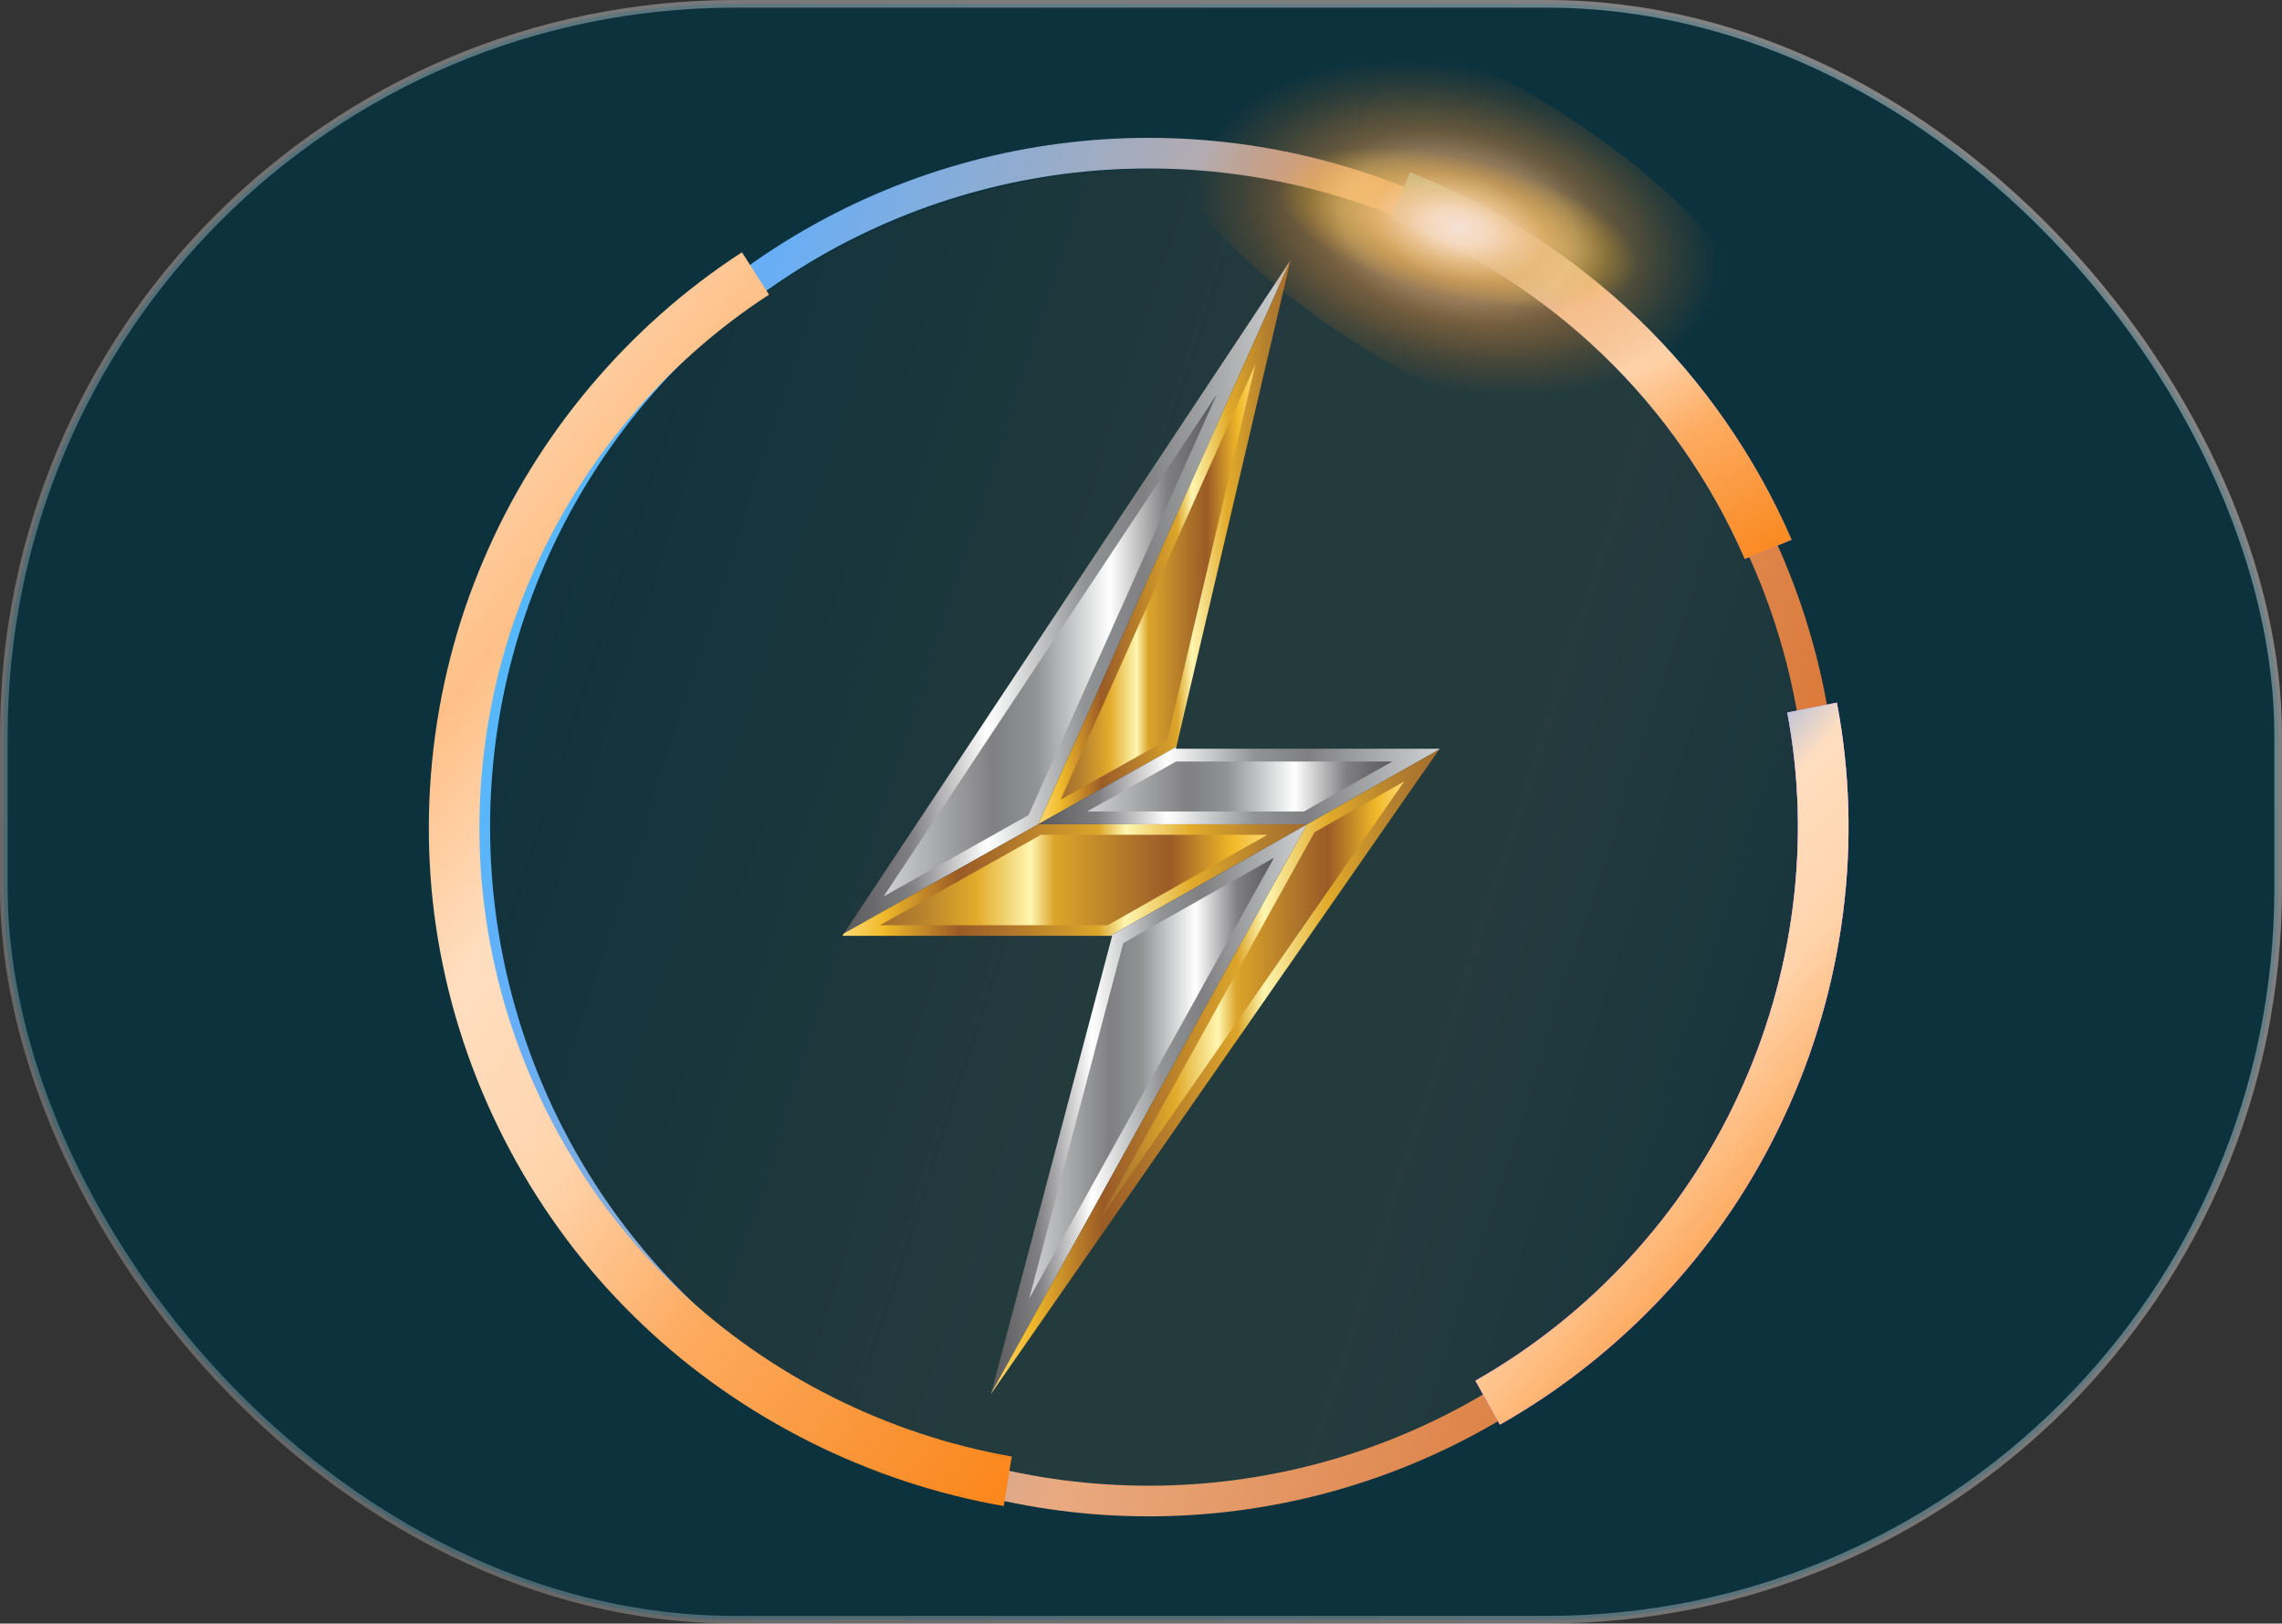 <svg width="149" height="106" viewBox="0 0 149 106" fill="none" xmlns="http://www.w3.org/2000/svg">
<rect x="0" y="0" width="149" height="106" fill="#333333" stroke="none"/>
<rect x="0.25" y="0.25" width="148.5" height="105.5" rx="47.75" fill="#0C323E" stroke="url(#paint0_linear_129_73)" stroke-width="0.5"/>
<path opacity="0.5" d="M115.468 37.734C117.619 42.944 118.739 48.569 118.711 54.199C118.691 59.826 117.535 65.446 115.344 70.639C113.152 75.831 109.925 80.593 105.895 84.555C101.87 88.526 97.043 91.683 91.789 93.819C86.534 95.951 80.86 97.062 75.183 97.034C69.506 97.016 63.838 95.869 58.6 93.696C53.364 91.522 48.562 88.324 44.565 84.327C40.56 80.337 37.376 75.55 35.221 70.342C33.07 65.132 31.95 59.507 31.978 53.877C31.997 48.249 33.153 42.63 35.344 37.437C37.537 32.244 40.764 27.484 44.794 23.521C48.819 19.55 53.647 16.393 58.9 14.257C64.155 12.124 69.829 11.014 75.507 11.041C81.183 11.06 86.851 12.207 92.089 14.38C97.326 16.554 102.127 19.753 106.125 23.749C110.129 27.739 113.313 32.526 115.468 37.734Z" fill="url(#paint1_linear_129_73)" fill-opacity="0.2"/>
<circle cx="75" cy="54" r="44" stroke="url(#paint2_linear_129_73)" stroke-width="2"/>
<path d="M116.49 72.912C112.623 81.298 106.049 88.413 97.937 93.011L96.338 90.146C103.84 85.88 109.918 79.293 113.493 71.536C117.151 63.698 118.28 54.842 116.698 46.522L119.936 45.876C121.657 54.873 120.442 64.447 116.49 72.912Z" fill="url(#paint3_linear_129_73)"/>
<path d="M119.936 45.874C121.657 54.873 120.442 64.446 116.488 72.912C112.621 81.297 106.048 88.413 97.935 93.011L96.336 90.146C103.838 85.879 109.916 79.292 113.491 71.536C117.149 63.697 118.279 54.842 116.697 46.522L119.936 45.874Z" fill="url(#paint4_linear_129_73)"/>
<path d="M119.936 45.874C121.657 54.873 120.442 64.446 116.488 72.912C112.621 81.297 106.048 88.413 97.935 93.011L96.336 90.146C103.838 85.879 109.916 79.292 113.491 71.536C117.149 63.697 118.279 54.842 116.697 46.522L119.936 45.874Z" fill="url(#paint5_linear_129_73)"/>
<path d="M116.979 35.239L113.927 36.49C111.754 31.498 108.551 26.892 104.633 23.135C100.722 19.374 95.981 16.337 90.889 14.322L92.062 11.261C97.571 13.432 102.7 16.715 106.932 20.785C111.174 24.85 114.637 29.835 116.979 35.239Z" fill="url(#paint6_linear_129_73)"/>
<path d="M116.979 35.239L113.927 36.49C111.754 31.498 108.551 26.892 104.633 23.135C100.722 19.374 95.981 16.337 90.889 14.322L92.062 11.261C97.571 13.432 102.7 16.715 106.932 20.785C111.174 24.85 114.637 29.835 116.979 35.239Z" fill="url(#paint7_linear_129_73)"/>
<path d="M66.059 95.094L65.537 98.328C56.772 96.802 48.446 92.635 42.028 86.551C35.455 80.366 30.811 72.057 28.945 63.154C27.069 54.315 28.005 44.86 31.583 36.529C35.049 28.378 41.022 21.278 48.444 16.472L50.213 19.237C43.355 23.692 37.835 30.262 34.625 37.805C31.31 45.529 30.441 54.297 32.18 62.488C33.91 70.75 38.219 78.455 44.31 84.184C50.245 89.813 57.947 93.672 66.059 95.094Z" fill="url(#paint8_linear_129_73)"/>
<path d="M55.106 60.936L67.793 53.814L84.261 17L55.106 60.936Z" fill="url(#paint9_linear_129_73)"/>
<path d="M79.446 25.748L67.159 53.216L57.693 58.53L79.446 25.748Z" fill="url(#paint10_linear_129_73)"/>
<path d="M84.261 17L67.794 53.814L76.809 48.753L84.261 17Z" fill="url(#paint11_linear_129_73)"/>
<path d="M81.977 23.768L76.22 48.297L69.256 52.206L81.977 23.768Z" fill="url(#paint12_linear_129_73)"/>
<path d="M55.106 60.936L55 61.096H72.499L85.357 53.814H67.793L55.106 60.936Z" fill="url(#paint13_linear_129_73)"/>
<path d="M57.449 60.407L67.968 54.502H82.75L72.323 60.407H57.449Z" fill="url(#paint14_linear_129_73)"/>
<path d="M94 48.882H76.778L76.809 48.753L67.794 53.814H85.357L93.958 48.942L94 48.882Z" fill="url(#paint15_linear_129_73)"/>
<path d="M70.981 52.979L76.791 49.717H90.902L85.144 52.979H70.981Z" fill="url(#paint16_linear_129_73)"/>
<path d="M72.499 61.096H72.618L64.725 90.934L64.721 90.949L85.333 53.827L72.499 61.096Z" fill="url(#paint17_linear_129_73)"/>
<path d="M73.341 61.575L83.184 56L67.202 84.783L73.341 61.575Z" fill="url(#paint18_linear_129_73)"/>
<path d="M93.958 48.942L85.333 53.827L64.721 90.949L64.708 91L93.958 48.942Z" fill="url(#paint19_linear_129_73)"/>
<path d="M85.828 54.335L91.686 51.017L71.77 79.654L85.828 54.335Z" fill="url(#paint20_linear_129_73)"/>
<path d="M109.763 18.341C112.772 22.269 108.699 23.897 100.667 21.977C92.635 20.057 83.683 15.317 80.674 11.389C77.665 7.461 81.738 5.834 89.77 7.753C97.802 9.673 106.754 14.413 109.763 18.341Z" fill="url(#paint21_radial_129_73)"/>
<path d="M115.813 21.689C118.62 28.98 111.676 31.834 100.301 28.065C88.927 24.297 77.431 15.33 74.624 8.04C71.817 0.749 78.761 -2.107 90.136 1.663C101.51 5.432 113.006 14.399 115.813 21.689Z" fill="url(#paint22_radial_129_73)"/>
<defs>
<linearGradient id="paint0_linear_129_73" x1="163" y1="-25.5" x2="-17.5" y2="144" gradientUnits="userSpaceOnUse">
<stop stop-color="white" stop-opacity="0.45"/>
<stop offset="1" stop-color="white" stop-opacity="0.19"/>
</linearGradient>
<linearGradient id="paint1_linear_129_73" x1="34.032" y1="40.967" x2="116.521" y2="67.521" gradientUnits="userSpaceOnUse">
<stop stop-color="#F96300" stop-opacity="0.2"/>
<stop offset="0.489" stop-color="#FE893C"/>
<stop offset="0.761" stop-color="#FF8B3E"/>
<stop offset="1" stop-color="#FF7D27" stop-opacity="0.5"/>
</linearGradient>
<linearGradient id="paint2_linear_129_73" x1="15.733" y1="35.084" x2="126.35" y2="70.388" gradientUnits="userSpaceOnUse">
<stop offset="0" stop-color="#30CFFF"/>
<stop offset="0.229" stop-color="#65AEF8"/>
<stop offset="0.603" stop-color="#E9A97F"/>
<stop offset="0.869" stop-color="#DB7C3D"/>
<stop offset="0.999" stop-color="#F96300"/>
</linearGradient>
<linearGradient id="paint3_linear_129_73" x1="8.751" y1="-7.369" x2="132.354" y2="89.042" gradientUnits="userSpaceOnUse">
<stop offset="0" stop-color="#30CFFF"/>
<stop offset="0.13" stop-color="#34CCFE"/>
<stop offset="0.269" stop-color="#41C4FD"/>
<stop offset="0.412" stop-color="#57B7FA"/>
<stop offset="0.557" stop-color="#75A4F6"/>
<stop offset="0.705" stop-color="#9B8CF1"/>
<stop offset="0.853" stop-color="#CA6FEB"/>
<stop offset="0.999" stop-color="#FF4EE4"/>
</linearGradient>
<linearGradient id="paint4_linear_129_73" x1="8.751" y1="-7.369" x2="132.354" y2="89.042" gradientUnits="userSpaceOnUse">
<stop offset="0" stop-color="#30CFFF"/>
<stop offset="0.13" stop-color="#34CCFE"/>
<stop offset="0.269" stop-color="#41C4FD"/>
<stop offset="0.412" stop-color="#57B7FA"/>
<stop offset="0.557" stop-color="#75A4F6"/>
<stop offset="0.705" stop-color="#9B8CF1"/>
<stop offset="0.853" stop-color="#CA6FEB"/>
<stop offset="0.999" stop-color="#FF4EE4"/>
</linearGradient>
<linearGradient id="paint5_linear_129_73" x1="91.095" y1="54.914" x2="156.174" y2="111.341" gradientUnits="userSpaceOnUse">
<stop offset="0" stop-color="#30CFFF"/>
<stop offset="0.037" stop-color="#47C0FC"/>
<stop offset="0.114" stop-color="#72A6F6"/>
<stop offset="0.197" stop-color="#FFDEC0"/>
<stop offset="0.286" stop-color="#FFD4AC"/>
<stop offset="0.381" stop-color="#FDAB60"/>
<stop offset="0.486" stop-color="#FA9334"/>
<stop offset="0.605" stop-color="#FE7A00"/>
<stop offset="0.75" stop-color="#FE7A00"/>
<stop offset="0.999" stop-color="#FE7A00"/>
</linearGradient>
<linearGradient id="paint6_linear_129_73" x1="44.187" y1="-22.326" x2="141.603" y2="53.659" gradientUnits="userSpaceOnUse">
<stop offset="0" stop-color="#30CFFF"/>
<stop offset="0.13" stop-color="#34CCFE"/>
<stop offset="0.269" stop-color="#41C4FD"/>
<stop offset="0.412" stop-color="#57B7FA"/>
<stop offset="0.557" stop-color="#75A4F6"/>
<stop offset="0.705" stop-color="#9B8CF1"/>
<stop offset="0.853" stop-color="#CA6FEB"/>
<stop offset="0.999" stop-color="#FF4EE4"/>
</linearGradient>
<linearGradient id="paint7_linear_129_73" x1="85.277" y1="16.1" x2="115.726" y2="68.923" gradientUnits="userSpaceOnUse">
<stop offset="0" stop-color="#30CFFF"/>
<stop offset="0.037" stop-color="#47C0FC"/>
<stop offset="0.114" stop-color="#72A6F6"/>
<stop offset="0.197" stop-color="#FFDEC0"/>
<stop offset="0.286" stop-color="#FFD4AC"/>
<stop offset="0.381" stop-color="#FDAB60"/>
<stop offset="0.486" stop-color="#FA9334"/>
<stop offset="0.605" stop-color="#FE7A00"/>
<stop offset="0.75" stop-color="#FE7A00"/>
<stop offset="0.999" stop-color="#FE7A00"/>
</linearGradient>
<linearGradient id="paint8_linear_129_73" x1="19.813" y1="32.171" x2="130.545" y2="118.542" gradientUnits="userSpaceOnUse">
<stop offset="0" stop-color="#FFDBBA"/>
<stop offset="0.037" stop-color="#FFD7B3"/>
<stop offset="0.114" stop-color="#FEC087"/>
<stop offset="0.197" stop-color="#FFDEC0"/>
<stop offset="0.286" stop-color="#FFD4AC"/>
<stop offset="0.381" stop-color="#FDAB60"/>
<stop offset="0.486" stop-color="#FA9334"/>
<stop offset="0.605" stop-color="#FE7A00"/>
<stop offset="0.75" stop-color="#FE7A00"/>
<stop offset="0.999" stop-color="#FE7A00"/>
</linearGradient>
<linearGradient id="paint9_linear_129_73" x1="55.106" y1="38.968" x2="84.261" y2="38.968" gradientUnits="userSpaceOnUse">
<stop stop-color="#59595C"/>
<stop offset="0.15" stop-color="#808083"/>
<stop offset="0.32" stop-color="white"/>
<stop offset="0.54" stop-color="#919395"/>
<stop offset="0.67" stop-color="#808083"/>
<stop offset="1" stop-color="#CFD1D2"/>
</linearGradient>
<linearGradient id="paint10_linear_129_73" x1="57.693" y1="42.139" x2="79.446" y2="42.139" gradientUnits="userSpaceOnUse">
<stop stop-color="#CFD1D2"/>
<stop offset="0.33" stop-color="#808083"/>
<stop offset="0.46" stop-color="#919395"/>
<stop offset="0.68" stop-color="white"/>
<stop offset="0.85" stop-color="#808083"/>
<stop offset="1" stop-color="#59595C"/>
</linearGradient>
<linearGradient id="paint11_linear_129_73" x1="67.794" y1="35.407" x2="84.261" y2="35.407" gradientUnits="userSpaceOnUse">
<stop stop-color="#FFD972"/>
<stop offset="0.09" stop-color="#F0B929"/>
<stop offset="0.25" stop-color="#9B5B26"/>
<stop offset="0.35" stop-color="#AE742A"/>
<stop offset="0.55" stop-color="#DCA52A"/>
<stop offset="0.61" stop-color="#FFF6B0"/>
<stop offset="0.75" stop-color="#E2AB2A"/>
<stop offset="0.9" stop-color="#B5802D"/>
<stop offset="1" stop-color="#A26C2D"/>
</linearGradient>
<linearGradient id="paint12_linear_129_73" x1="69.256" y1="37.987" x2="81.977" y2="37.987" gradientUnits="userSpaceOnUse">
<stop stop-color="#A26C2D"/>
<stop offset="0.1" stop-color="#B5802D"/>
<stop offset="0.25" stop-color="#E2AB2A"/>
<stop offset="0.39" stop-color="#FFF6B0"/>
<stop offset="0.45" stop-color="#DCA52A"/>
<stop offset="0.65" stop-color="#AE742A"/>
<stop offset="0.75" stop-color="#9B5B26"/>
<stop offset="0.91" stop-color="#F0B929"/>
<stop offset="1" stop-color="#FFD972"/>
</linearGradient>
<linearGradient id="paint13_linear_129_73" x1="55" y1="57.455" x2="85.357" y2="57.455" gradientUnits="userSpaceOnUse">
<stop stop-color="#FFD972"/>
<stop offset="0.09" stop-color="#F0B929"/>
<stop offset="0.25" stop-color="#9B5B26"/>
<stop offset="0.35" stop-color="#AE742A"/>
<stop offset="0.55" stop-color="#DCA52A"/>
<stop offset="0.61" stop-color="#FFF6B0"/>
<stop offset="0.75" stop-color="#E2AB2A"/>
<stop offset="0.9" stop-color="#B5802D"/>
<stop offset="1" stop-color="#A26C2D"/>
</linearGradient>
<linearGradient id="paint14_linear_129_73" x1="57.449" y1="57.455" x2="82.75" y2="57.455" gradientUnits="userSpaceOnUse">
<stop stop-color="#A26C2D"/>
<stop offset="0.1" stop-color="#B5802D"/>
<stop offset="0.25" stop-color="#E2AB2A"/>
<stop offset="0.39" stop-color="#FFF6B0"/>
<stop offset="0.45" stop-color="#DCA52A"/>
<stop offset="0.65" stop-color="#AE742A"/>
<stop offset="0.75" stop-color="#9B5B26"/>
<stop offset="0.91" stop-color="#F0B929"/>
<stop offset="1" stop-color="#FFD972"/>
</linearGradient>
<linearGradient id="paint15_linear_129_73" x1="67.794" y1="51.283" x2="94" y2="51.283" gradientUnits="userSpaceOnUse">
<stop stop-color="#59595C"/>
<stop offset="0.15" stop-color="#808083"/>
<stop offset="0.32" stop-color="white"/>
<stop offset="0.54" stop-color="#919395"/>
<stop offset="0.67" stop-color="#808083"/>
<stop offset="1" stop-color="#CFD1D2"/>
</linearGradient>
<linearGradient id="paint16_linear_129_73" x1="70.981" y1="51.348" x2="90.902" y2="51.348" gradientUnits="userSpaceOnUse">
<stop stop-color="#CFD1D2"/>
<stop offset="0.33" stop-color="#808083"/>
<stop offset="0.46" stop-color="#919395"/>
<stop offset="0.68" stop-color="white"/>
<stop offset="0.85" stop-color="#808083"/>
<stop offset="1" stop-color="#59595C"/>
</linearGradient>
<linearGradient id="paint17_linear_129_73" x1="64.721" y1="72.388" x2="85.333" y2="72.388" gradientUnits="userSpaceOnUse">
<stop stop-color="#59595C"/>
<stop offset="0.15" stop-color="#808083"/>
<stop offset="0.32" stop-color="white"/>
<stop offset="0.54" stop-color="#919395"/>
<stop offset="0.67" stop-color="#808083"/>
<stop offset="1" stop-color="#CFD1D2"/>
</linearGradient>
<linearGradient id="paint18_linear_129_73" x1="67.202" y1="70.392" x2="83.184" y2="70.392" gradientUnits="userSpaceOnUse">
<stop stop-color="#CFD1D2"/>
<stop offset="0.33" stop-color="#808083"/>
<stop offset="0.46" stop-color="#919395"/>
<stop offset="0.68" stop-color="white"/>
<stop offset="0.85" stop-color="#808083"/>
<stop offset="1" stop-color="#59595C"/>
</linearGradient>
<linearGradient id="paint19_linear_129_73" x1="64.708" y1="69.971" x2="93.958" y2="69.971" gradientUnits="userSpaceOnUse">
<stop stop-color="#FFD972"/>
<stop offset="0.09" stop-color="#F0B929"/>
<stop offset="0.25" stop-color="#9B5B26"/>
<stop offset="0.35" stop-color="#AE742A"/>
<stop offset="0.55" stop-color="#DCA52A"/>
<stop offset="0.61" stop-color="#FFF6B0"/>
<stop offset="0.75" stop-color="#E2AB2A"/>
<stop offset="0.9" stop-color="#B5802D"/>
<stop offset="1" stop-color="#A26C2D"/>
</linearGradient>
<linearGradient id="paint20_linear_129_73" x1="71.77" y1="65.335" x2="91.686" y2="65.335" gradientUnits="userSpaceOnUse">
<stop stop-color="#A26C2D"/>
<stop offset="0.1" stop-color="#B5802D"/>
<stop offset="0.25" stop-color="#E2AB2A"/>
<stop offset="0.39" stop-color="#FFF6B0"/>
<stop offset="0.45" stop-color="#DCA52A"/>
<stop offset="0.65" stop-color="#AE742A"/>
<stop offset="0.75" stop-color="#9B5B26"/>
<stop offset="0.91" stop-color="#F0B929"/>
<stop offset="1" stop-color="#FFD972"/>
</linearGradient>
<radialGradient id="paint21_radial_129_73" cx="0" cy="0" r="1" gradientUnits="userSpaceOnUse" gradientTransform="translate(95.219 14.865) rotate(13.448) scale(14.955 5.65)">
<stop stop-color="white"/>
<stop offset="0.17" stop-color="white"/>
<stop offset="0.226" stop-color="#FFFBD7" stop-opacity="0.912"/>
<stop offset="0.308" stop-color="#FFF5A3" stop-opacity="0.782"/>
<stop offset="0.392" stop-color="#FFF176" stop-opacity="0.65"/>
<stop offset="0.475" stop-color="#FFED51" stop-opacity="0.518"/>
<stop offset="0.558" stop-color="#FFEA35" stop-opacity="0.388"/>
<stop offset="0.641" stop-color="#FFE820" stop-opacity="0.257"/>
<stop offset="0.723" stop-color="#FFE614" stop-opacity="0.128"/>
<stop offset="0.804" stop-color="#FFE610" stop-opacity="0"/>
</radialGradient>
<radialGradient id="paint22_radial_129_73" cx="0" cy="0" r="1" gradientUnits="userSpaceOnUse" gradientTransform="translate(95.218 14.864) rotate(12.655) scale(21.476 13.031)">
<stop stop-color="#F5E1D4"/>
<stop offset="0.083" stop-color="#F4D5B8" stop-opacity="0.896"/>
<stop offset="0.174" stop-color="#F0BC8B" stop-opacity="0.783"/>
<stop offset="0.269" stop-color="#F1AB6A" stop-opacity="0.666"/>
<stop offset="0.365" stop-color="#F7AF6D" stop-opacity="0.546"/>
<stop offset="0.464" stop-color="#E38F40" stop-opacity="0.423"/>
<stop offset="0.567" stop-color="#E28630" stop-opacity="0.294"/>
<stop offset="0.677" stop-color="#CF7420" stop-opacity="0.158"/>
<stop offset="0.804" stop-color="#DB700E" stop-opacity="0"/>
</radialGradient>
</defs>
</svg>
